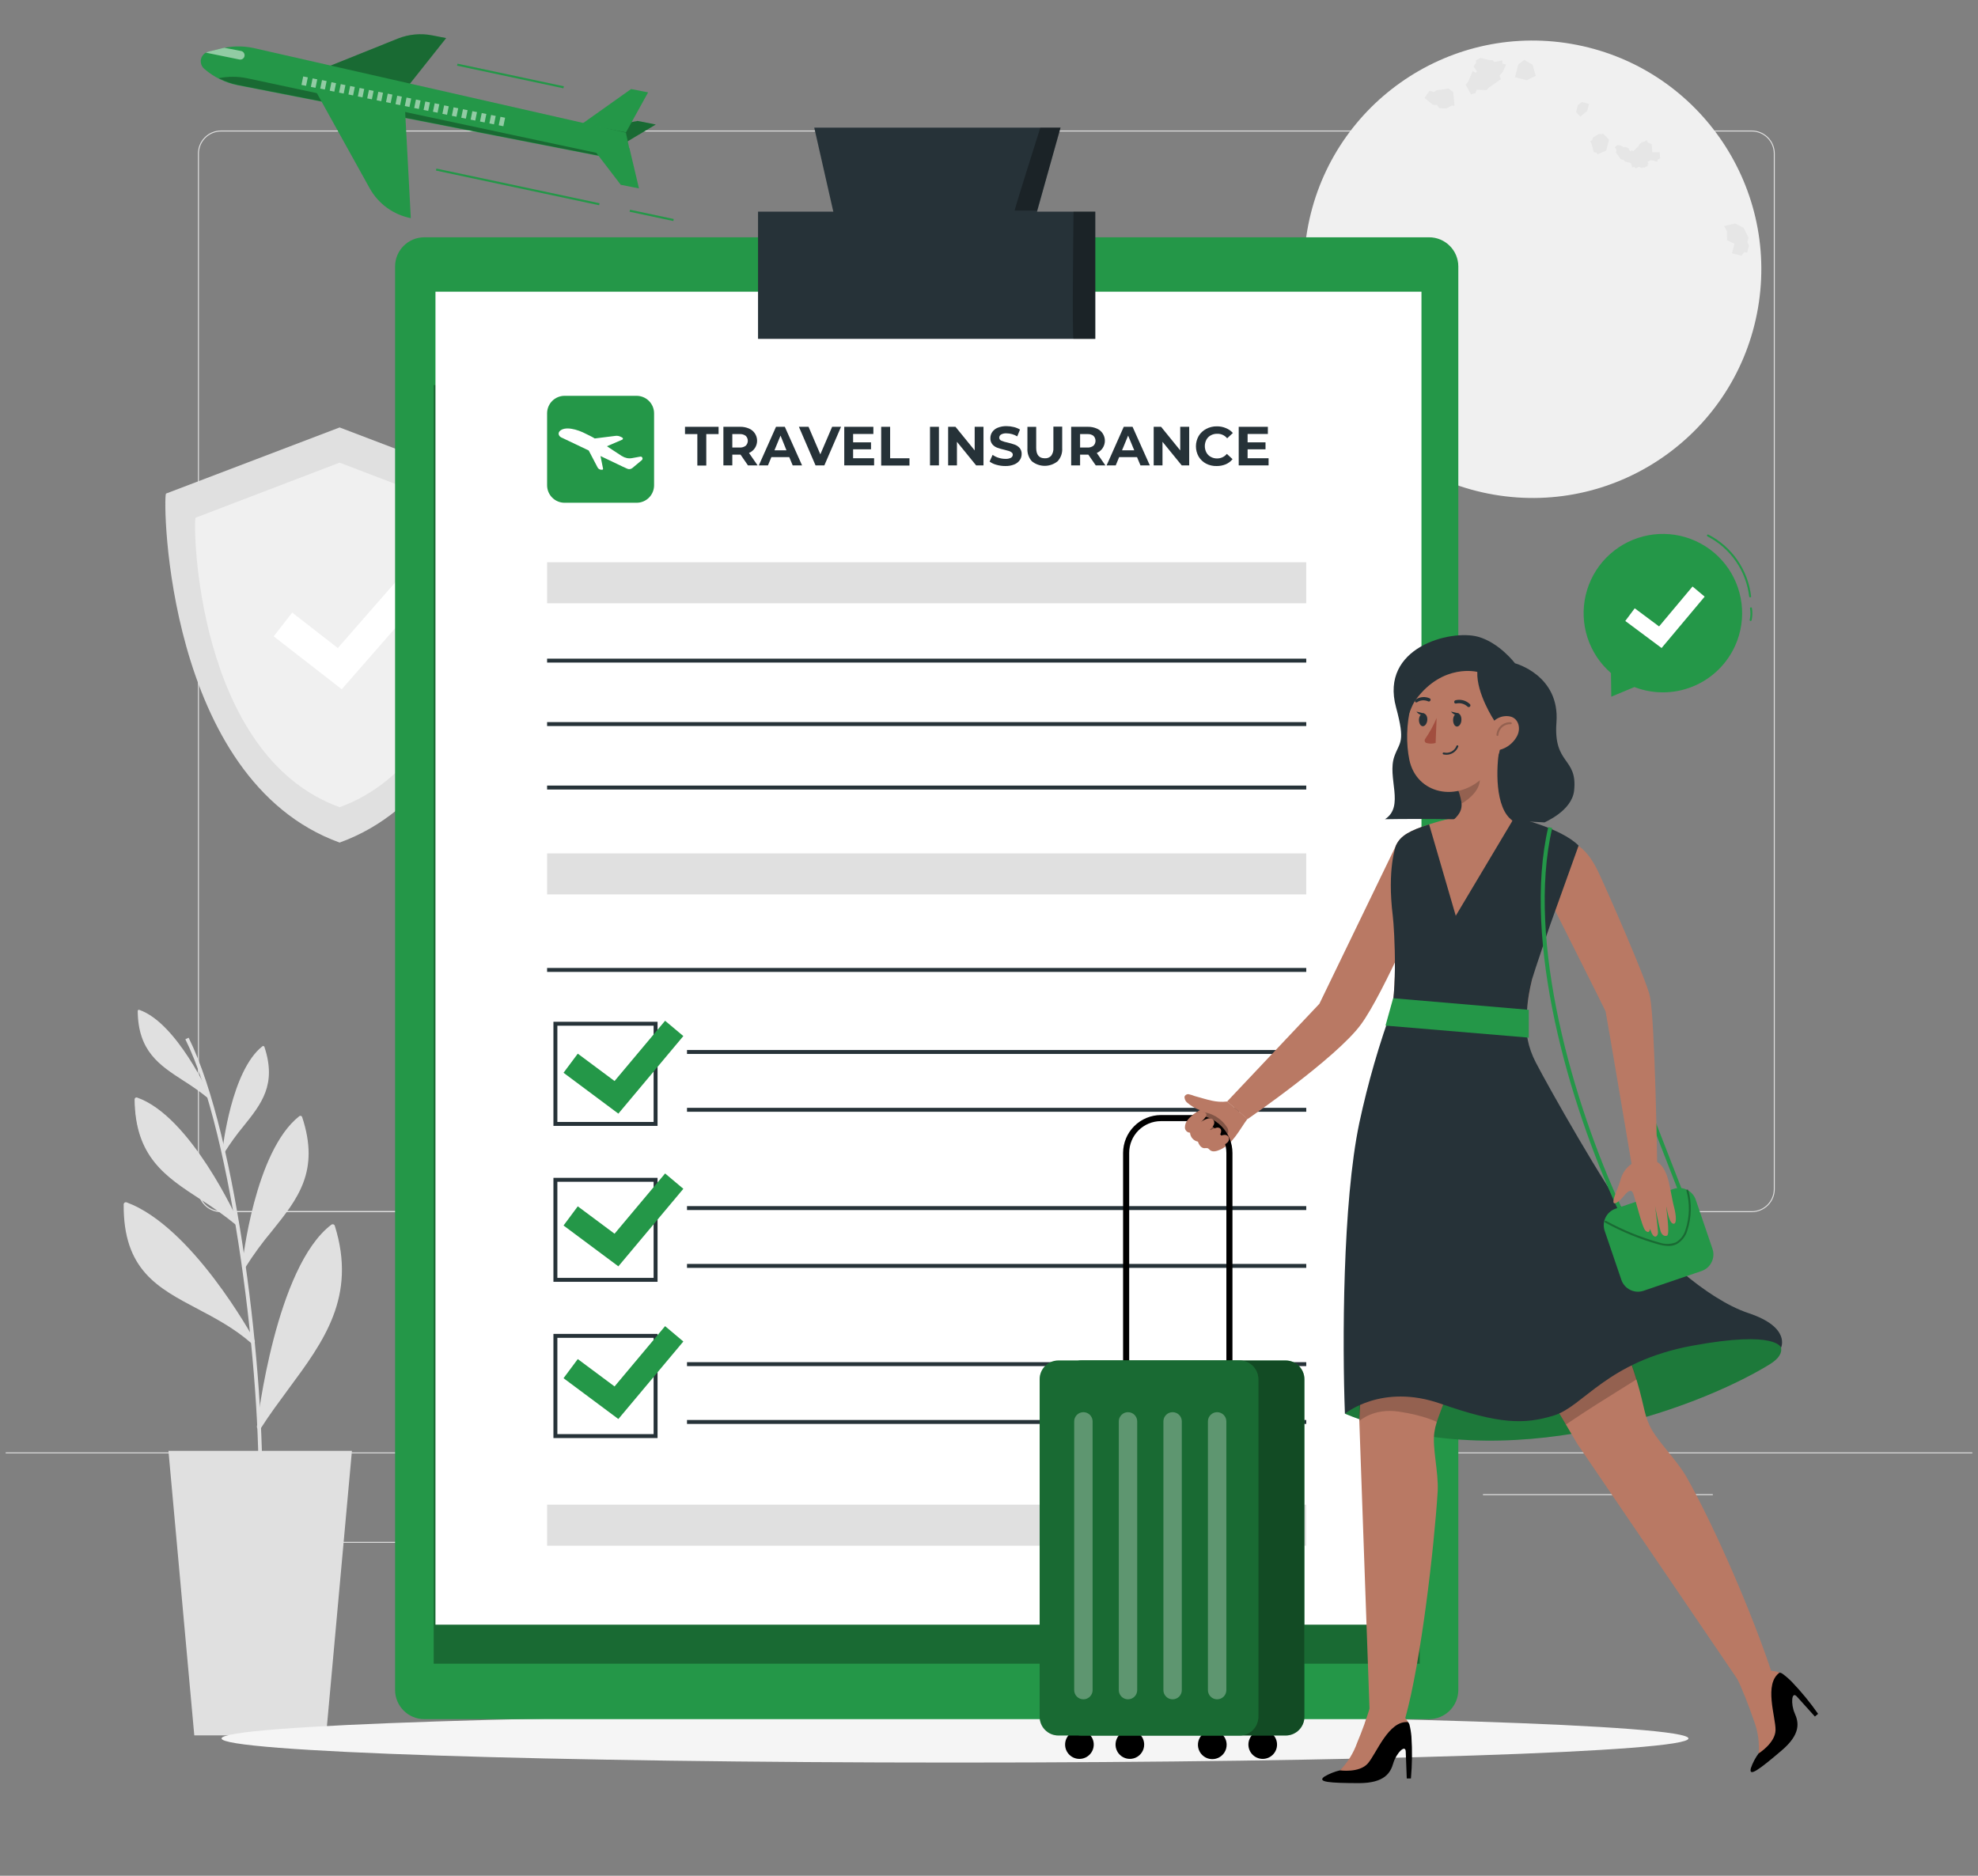 <svg width="174" height="165" viewBox="0 0 174 165" fill="none" xmlns="http://www.w3.org/2000/svg">
<rect x="0" y="0" width="174" height="165" fill="#808080" stroke="none"/>
<g id="Travel Insurance Rafiki" clip-path="url(#clip0_353_5969)">
<g id="freepik--background-complete--inject-85">
<path id="Vector" d="M154.096 106.627H91.557C91.019 106.626 90.504 106.412 90.124 106.032C89.744 105.652 89.53 105.137 89.529 104.599V13.508C89.53 12.971 89.744 12.455 90.124 12.075C90.504 11.695 91.019 11.481 91.557 11.48H154.096C154.634 11.481 155.149 11.695 155.529 12.075C155.909 12.455 156.123 12.971 156.124 13.508V104.599C156.123 105.137 155.909 105.652 155.529 106.032C155.149 106.412 154.634 106.626 154.096 106.627ZM91.557 11.567C91.042 11.567 90.548 11.771 90.184 12.136C89.82 12.499 89.616 12.993 89.616 13.508V104.599C89.616 104.854 89.666 105.107 89.763 105.342C89.861 105.578 90.004 105.792 90.184 105.972C90.364 106.152 90.578 106.295 90.814 106.393C91.049 106.49 91.302 106.541 91.557 106.541H154.096C154.351 106.541 154.604 106.49 154.839 106.393C155.075 106.295 155.289 106.152 155.469 105.972C155.649 105.792 155.792 105.578 155.89 105.342C155.987 105.107 156.037 104.854 156.037 104.599V13.508C156.037 12.993 155.833 12.499 155.469 12.136C155.105 11.771 154.611 11.567 154.096 11.567H91.557Z" fill="#E0E0E0"/>
<path id="Vector_2" d="M81.98 106.627H19.444C18.905 106.627 18.389 106.413 18.009 106.033C17.628 105.653 17.413 105.138 17.413 104.599V13.508C17.413 12.97 17.628 12.454 18.009 12.074C18.389 11.694 18.905 11.48 19.444 11.48H81.98C82.517 11.48 83.033 11.694 83.413 12.074C83.793 12.455 84.007 12.97 84.007 13.508V104.599C84.007 105.137 83.793 105.653 83.413 106.033C83.033 106.413 82.517 106.627 81.98 106.627ZM19.444 11.567C18.928 11.567 18.434 11.771 18.07 12.135C17.705 12.499 17.5 12.993 17.499 13.508V104.599C17.503 105.112 17.71 105.602 18.075 105.963C18.439 106.324 18.931 106.527 19.444 106.527H81.98C82.234 106.527 82.487 106.476 82.722 106.379C82.958 106.281 83.172 106.138 83.352 105.958C83.532 105.778 83.675 105.564 83.773 105.328C83.87 105.093 83.921 104.841 83.921 104.586V13.508C83.921 13.253 83.87 13.001 83.773 12.765C83.675 12.53 83.532 12.316 83.352 12.136C83.172 11.955 82.958 11.812 82.722 11.715C82.487 11.617 82.234 11.567 81.98 11.567H19.444Z" fill="#E0E0E0"/>
<path id="Vector_3" d="M173.5 127.757H0.5V127.843H173.5V127.757Z" fill="#E0E0E0"/>
<path id="Vector_4" d="M77.011 131.476H58.49V131.562H77.011V131.476Z" fill="#E0E0E0"/>
<path id="Vector_5" d="M35.872 135.628H23.329V135.714H35.872V135.628Z" fill="#E0E0E0"/>
<path id="Vector_6" d="M145.398 131.432H130.454V131.518H145.398V131.432Z" fill="#E0E0E0"/>
<path id="Vector_7" d="M150.671 131.432H148.481V131.518H150.671V131.432Z" fill="#E0E0E0"/>
<path id="Vector_8" d="M127.6 133.587H108.954V133.673H127.6V133.587Z" fill="#E0E0E0"/>
<path id="Vector_9" d="M24.208 132.314H18.651V132.401H24.208V132.314Z" fill="#E0E0E0"/>
<path id="Vector_10" d="M45.151 43.419L29.875 37.6L14.6 43.419C14.309 44.001 14.6 68.587 29.875 74.117C45.151 68.587 45.442 44.001 45.151 43.419Z" fill="#E0E0E0"/>
<path id="Vector_11" d="M42.546 45.539L29.875 40.695L17.205 45.539C16.963 46.02 17.205 66.417 29.875 71.005C42.546 66.417 42.788 46.02 42.546 45.539Z" fill="#F0F0F0"/>
<path id="Vector_12" d="M30.062 60.629L24.076 55.975L25.703 53.885L29.716 57.006L35.456 50.442L37.449 52.183L30.062 60.629Z" fill="white"/>
<path id="Vector_13" d="M17.091 152.651H28.685L30.958 127.621H14.818L17.091 152.651Z" fill="#E0E0E0"/>
<path id="Vector_14" d="M22.717 131.783C23.038 121.341 20.475 99.795 16.305 91.419L16.593 91.28C20.914 99.999 23.336 121.438 23.049 131.783H22.717Z" fill="#E0E0E0"/>
<path id="Vector_15" d="M26.426 98.309C22.506 101.381 21.443 111.408 21.443 111.408C24.222 106.817 28.526 104.637 26.426 98.309Z" fill="#E0E0E0"/>
<path id="Vector_16" d="M21.398 111.56C21.364 111.55 21.334 111.528 21.314 111.497C21.294 111.467 21.286 111.43 21.291 111.394C21.333 110.983 22.402 101.267 26.329 98.184C26.348 98.168 26.372 98.157 26.396 98.152C26.421 98.147 26.447 98.149 26.471 98.156C26.496 98.163 26.519 98.176 26.538 98.195C26.556 98.213 26.57 98.235 26.578 98.26C28.156 103.011 26.197 105.453 23.931 108.277C23.076 109.294 22.291 110.368 21.582 111.491C21.568 111.515 21.547 111.535 21.523 111.548C21.499 111.561 21.471 111.568 21.443 111.567L21.398 111.56ZM21.699 110.713C22.329 109.754 23.014 108.903 23.675 108.076C25.851 105.367 27.734 103.021 26.343 98.578C23.256 101.225 22.007 108.415 21.699 110.713Z" fill="#E0E0E0"/>
<path id="Vector_17" d="M11.877 96.706C16.568 98.339 20.738 107.609 20.738 107.609C16.624 104.166 11.939 103.367 11.877 96.706Z" fill="#E0E0E0"/>
<path id="Vector_18" d="M20.751 107.738C19.751 106.926 18.703 106.175 17.613 105.489C14.544 103.489 11.887 101.759 11.842 96.693C11.843 96.668 11.85 96.644 11.862 96.621C11.874 96.599 11.891 96.58 11.911 96.565C11.932 96.55 11.956 96.54 11.981 96.537C12.007 96.533 12.032 96.536 12.056 96.544C16.772 98.188 20.838 107.16 21.008 107.54C21.012 107.563 21.012 107.587 21.008 107.61C21.007 107.651 20.989 107.691 20.96 107.72C20.93 107.749 20.89 107.765 20.848 107.765C20.814 107.765 20.781 107.755 20.751 107.738ZM17.8 105.226C18.662 105.786 19.547 106.364 20.423 107.046C19.405 104.97 15.963 98.451 12.174 96.932C12.292 101.641 14.845 103.302 17.8 105.226Z" fill="#E0E0E0"/>
<path id="Vector_19" d="M29.267 107.882C24.398 111.57 22.796 125.528 22.796 125.528C26.294 119.957 31.702 115.684 29.267 107.882Z" fill="#E0E0E0"/>
<path id="Vector_20" d="M22.73 125.704C22.688 125.689 22.652 125.66 22.628 125.621C22.604 125.583 22.594 125.538 22.599 125.493C22.668 124.919 24.274 111.421 29.145 107.733C29.171 107.714 29.2 107.701 29.232 107.695C29.263 107.69 29.295 107.692 29.325 107.702C29.356 107.71 29.384 107.726 29.406 107.749C29.429 107.771 29.445 107.799 29.453 107.83C31.398 114.058 28.474 117.995 25.377 122.182C24.564 123.289 23.71 124.434 22.955 125.621C22.938 125.65 22.914 125.673 22.885 125.689C22.855 125.704 22.823 125.712 22.789 125.711L22.73 125.704ZM23.104 124.666C23.734 123.725 24.419 122.819 25.062 121.933C28.049 117.895 30.875 114.075 29.163 108.21C25.27 111.484 23.544 121.649 23.104 124.68V124.666Z" fill="#E0E0E0"/>
<path id="Vector_21" d="M11.091 105.951C16.814 108.058 22.232 117.999 22.232 117.999C17.274 113.691 11.015 114.117 11.091 105.951Z" fill="#E0E0E0"/>
<path id="Vector_22" d="M22.104 118.148C20.572 116.816 18.935 115.954 17.347 115.117C13.856 113.276 10.838 111.685 10.88 105.951C10.879 105.919 10.887 105.888 10.901 105.859C10.916 105.831 10.938 105.806 10.964 105.788C10.99 105.77 11.021 105.759 11.053 105.755C11.085 105.752 11.117 105.756 11.146 105.768C16.873 107.882 22.177 117.494 22.395 117.902C22.418 117.942 22.427 117.988 22.418 118.034C22.41 118.079 22.386 118.119 22.35 118.148C22.333 118.164 22.312 118.176 22.291 118.184C22.268 118.191 22.245 118.194 22.222 118.193C22.179 118.19 22.138 118.174 22.104 118.148ZM11.285 106.239C11.34 111.505 14.212 113.02 17.544 114.771C18.942 115.46 20.28 116.264 21.544 117.176C20.059 114.726 15.759 108.086 11.285 106.239Z" fill="#E0E0E0"/>
<path id="Vector_23" d="M23.153 92.129C20.419 94.274 19.693 101.267 19.693 101.267C21.606 98.066 24.62 96.544 23.153 92.129Z" fill="#E0E0E0"/>
<path id="Vector_24" d="M19.63 101.37C19.607 101.361 19.587 101.345 19.573 101.324C19.56 101.302 19.555 101.277 19.558 101.252C19.599 100.965 20.347 94.187 23.083 92.035C23.098 92.024 23.115 92.017 23.133 92.014C23.151 92.011 23.17 92.013 23.187 92.018C23.204 92.023 23.22 92.032 23.233 92.045C23.245 92.058 23.255 92.073 23.26 92.09C24.36 95.405 22.994 97.107 21.409 99.079C20.816 99.795 20.27 100.548 19.776 101.335C19.765 101.351 19.752 101.364 19.735 101.373C19.719 101.382 19.701 101.387 19.682 101.387C19.664 101.387 19.645 101.381 19.63 101.37ZM19.855 100.782C20.298 100.114 20.772 99.519 21.239 98.941C22.758 97.052 24.063 95.419 23.101 92.319C20.945 94.17 20.084 99.183 19.855 100.782Z" fill="#E0E0E0"/>
<path id="Vector_25" d="M18.336 96.627C17.639 96.063 16.907 95.542 16.146 95.067C14.001 93.683 12.146 92.461 12.115 88.932C12.115 88.914 12.119 88.895 12.128 88.879C12.136 88.863 12.149 88.849 12.164 88.838C12.18 88.832 12.198 88.828 12.216 88.828C12.233 88.828 12.251 88.832 12.268 88.838C15.551 89.991 18.388 96.246 18.513 96.513C18.521 96.536 18.522 96.562 18.515 96.586C18.509 96.611 18.494 96.632 18.475 96.648C18.456 96.662 18.433 96.669 18.409 96.668C18.395 96.667 18.381 96.662 18.368 96.655C18.356 96.648 18.345 96.639 18.336 96.627Z" fill="#E0E0E0"/>
<g id="freepik--freepik--Earth--inject-158--inject-85">
<path id="Vector_26" d="M154.647 27.09C156.527 16.14 149.175 5.74 138.225 3.859C127.275 1.979 116.875 9.331 114.994 20.281C113.114 31.231 120.466 41.632 131.416 43.512C142.366 45.392 152.767 38.04 154.647 27.09Z" fill="#F0F0F0"/>
<path id="Vector_27" d="M120.399 34.042V33.869L120.092 33.596L120.081 32.952L120.375 32.717L120.368 32.357L120.604 32.298L120.638 32.039L121.199 32.153L120.476 31.277L120.092 31.412L119.735 31.174L119.815 30.869L119.5 30.665L119.991 30.194L120.085 29.828L120.669 29.516L120.434 29.021L120.649 28.88L120.642 28.537L121.341 28.721L121.507 29.008L122.199 29.81L122.275 30.34L122.475 30.689L122.486 30.949L122.711 31.177L122.728 31.869L122.514 31.969L122.517 32.136L122.306 32.478L121.939 33.72L121.514 33.744L121.327 34.045L120.399 34.042Z" fill="#E6E6E6"/>
<path id="Vector_28" d="M128.925 7.455L129.139 7.209L129.551 6.241L129.821 6.41L129.928 6.282L129.624 5.843L129.856 5.514L129.835 5.306L130.24 5.092L131.025 5.292L131.302 5.296L131.461 5.452L132.16 5.303L132.167 5.59L132.482 5.673L132.191 6.33L131.914 6.638L132.025 6.974L130.949 7.721L130.759 7.932L129.901 7.887L129.78 8.199L129.406 8.299L128.925 7.455Z" fill="#E6E6E6"/>
<path id="Vector_29" d="M138.8 9.244L139.156 8.975L139.786 9.141L139.627 9.757L139.018 10.258L138.641 9.86L138.8 9.244Z" fill="#E6E6E6"/>
<path id="Vector_30" d="M143.941 13.033L144.121 12.891L144.211 12.687L144.46 12.489L144.651 12.469L144.848 12.31L144.955 12.545L145.294 12.68L145.346 13.396L146 13.393L146.038 13.929L145.834 14.033L145.785 14.23L145.228 14.085L144.917 14.258L145.035 14.42L144.91 14.496L144.969 14.583L144.609 14.77L144.561 14.704L144.433 14.78L144.163 14.669L143.9 14.818L143.772 14.683L143.581 14.735L143.464 14.344L142.941 14.209L142.851 14.081L142.575 14.008L142.156 13.424L142.194 13.164L142.045 12.96L142.267 12.759L142.568 12.797L142.806 12.943L142.986 12.922L143.249 13.036L143.391 13.309L143.53 13.24L143.696 13.296L143.941 13.033Z" fill="#E6E6E6"/>
<path id="Vector_31" d="M151.661 19.887L152.623 19.655L153.377 20.032L153.82 20.911L153.706 21.285L153.854 21.593L153.692 22.223L153.432 22.174L153.2 22.499L152.36 22.281L152.578 21.441L151.92 21.136L151.917 20.32L151.661 19.887Z" fill="#E6E6E6"/>
<path id="Vector_32" d="M141.007 11.732L141.54 12.29L141.294 13.244L140.526 13.584L140.44 13.424L140.205 13.393L140.011 12.649L139.89 12.428L140.052 12.331L140.146 12.089L140.637 11.781L140.893 11.805L141.007 11.732Z" fill="#E6E6E6"/>
<path id="Vector_33" d="M126.385 7.936L127.434 7.787L127.835 8.102L127.949 9.299L127.69 9.292L127.236 9.541L126.61 9.514L126.416 9.24L126.053 9.226L125.313 8.614L125.756 7.981L126.126 8.102L126.385 7.936Z" fill="#E6E6E6"/>
<path id="Vector_34" d="M134.087 5.265L134.814 5.694L135.098 6.673L134.309 7.057L133.271 6.787L133.561 5.666L134.087 5.265Z" fill="#E6E6E6"/>
</g>
</g>
<g id="freepik--Shadow--inject-85">
<path id="Vector_35" d="M148.529 152.922C148.529 154.095 119.642 155.043 84.007 155.043C48.373 155.043 19.488 154.095 19.488 152.922C19.488 151.749 48.376 150.814 84.007 150.814C119.638 150.814 148.529 151.749 148.529 152.922Z" fill="#F5F5F5"/>
</g>
<g id="freepik--Airplane--inject-85">
<g id="freepik--freepik--Plane--inject-2--inject-85">
<path id="Vector_36" d="M51.819 11.482L56.085 10.638L57.687 10.953L54.933 12.596L51.819 11.482Z" fill="#249748"/>
<path id="Vector_37" opacity="0.3" d="M51.819 11.482L56.085 10.638L57.687 10.953L54.933 12.596L51.819 11.482Z" fill="black"/>
<path id="Vector_38" d="M28.543 5.988L35.01 3.389C35.962 3.012 37.001 2.915 38.006 3.109L39.245 3.351L35.896 7.569L28.543 5.988Z" fill="#249748"/>
<path id="Vector_39" opacity="0.3" d="M28.543 5.988L35.01 3.389C35.962 3.012 37.001 2.915 38.006 3.109L39.245 3.351L35.896 7.569L28.543 5.988Z" fill="black"/>
<path id="Vector_40" d="M17.848 4.85C17.777 4.939 17.724 5.041 17.693 5.151C17.661 5.261 17.651 5.376 17.664 5.489C17.677 5.602 17.712 5.712 17.768 5.812C17.823 5.912 17.897 6 17.987 6.071C18.822 6.794 19.831 7.286 20.914 7.5L54.088 13.994L55.365 13.081L55.057 11.669L22.298 4.223C21.323 4.016 20.313 4.04 19.35 4.296L18.357 4.542C18.156 4.581 17.976 4.69 17.848 4.85Z" fill="#249748"/>
<path id="Vector_41" d="M38.388 14.827L38.35 15.003L52.703 18.054L52.741 17.878L38.388 14.827Z" fill="#249748"/>
<path id="Vector_42" d="M40.245 5.601L40.208 5.777L49.563 7.766L49.6 7.59L40.245 5.601Z" fill="#249748"/>
<path id="Vector_43" d="M55.422 18.449L55.384 18.625L59.229 19.442L59.267 19.266L55.422 18.449Z" fill="#249748"/>
<path id="Vector_44" opacity="0.3" d="M19.239 6.877L19.36 6.936C19.854 7.179 20.376 7.359 20.914 7.472L54.088 13.967C54.245 13.993 54.406 13.993 54.562 13.967C54.433 13.887 54.29 13.832 54.14 13.804L21.744 6.884C20.918 6.715 20.066 6.713 19.239 6.877Z" fill="black"/>
<path id="Vector_45" d="M51.694 12.451L54.607 16.257L56.209 16.572L55.376 13.053L51.694 12.451Z" fill="#249748"/>
<path id="Vector_46" d="M51.21 10.887L55.517 7.832L57.012 8.126L55.068 11.642L51.21 10.887Z" fill="#249748"/>
<path id="Vector_47" d="M27.46 7.445L32.522 16.566C32.898 17.24 33.416 17.823 34.041 18.276C34.665 18.729 35.381 19.041 36.138 19.189L35.598 9.033L27.46 7.445Z" fill="#249748"/>
<g id="Group" opacity="0.5">
<path id="Vector_48" d="M44.026 10.274L43.873 11.02L44.28 11.103L44.433 10.357L44.026 10.274Z" fill="white"/>
<path id="Vector_49" d="M43.2 10.113L43.047 10.858L43.454 10.942L43.606 10.196L43.2 10.113Z" fill="white"/>
<path id="Vector_50" d="M42.377 9.942L42.224 10.688L42.631 10.771L42.784 10.025L42.377 9.942Z" fill="white"/>
<path id="Vector_51" d="M41.554 9.777L41.401 10.523L41.808 10.606L41.96 9.86L41.554 9.777Z" fill="white"/>
<path id="Vector_52" d="M40.727 9.608L40.574 10.354L40.981 10.437L41.133 9.691L40.727 9.608Z" fill="white"/>
<path id="Vector_53" d="M39.9 9.44L39.747 10.185L40.154 10.269L40.307 9.523L39.9 9.44Z" fill="white"/>
<path id="Vector_54" d="M39.069 9.268L38.917 10.014L39.324 10.097L39.476 9.351L39.069 9.268Z" fill="white"/>
<path id="Vector_55" d="M38.239 9.083L38.086 9.829L38.492 9.913L38.645 9.167L38.239 9.083Z" fill="white"/>
<path id="Vector_56" d="M37.416 8.927L37.263 9.673L37.67 9.756L37.823 9.01L37.416 8.927Z" fill="white"/>
<path id="Vector_57" d="M36.59 8.755L36.437 9.501L36.844 9.584L36.996 8.839L36.59 8.755Z" fill="white"/>
<path id="Vector_58" d="M35.763 8.581L35.61 9.327L36.02 9.411L36.173 8.665L35.763 8.581Z" fill="white"/>
<path id="Vector_59" d="M34.944 8.418L34.791 9.164L35.197 9.247L35.35 8.502L34.944 8.418Z" fill="white"/>
<path id="Vector_60" d="M34.111 8.238L33.958 8.983L34.365 9.067L34.518 8.321L34.111 8.238Z" fill="white"/>
<path id="Vector_61" d="M33.282 8.073L33.13 8.818L33.54 8.902L33.693 8.157L33.282 8.073Z" fill="white"/>
<path id="Vector_62" d="M32.455 7.909L32.303 8.654L32.713 8.738L32.866 7.993L32.455 7.909Z" fill="white"/>
<path id="Vector_63" d="M31.633 7.737L31.48 8.482L31.887 8.566L32.039 7.82L31.633 7.737Z" fill="white"/>
<path id="Vector_64" d="M30.802 7.564L30.65 8.31L31.06 8.394L31.213 7.648L30.802 7.564Z" fill="white"/>
<path id="Vector_65" d="M29.976 7.4L29.823 8.146L30.233 8.23L30.386 7.484L29.976 7.4Z" fill="white"/>
<path id="Vector_66" d="M29.156 7.232L29.003 7.978L29.41 8.061L29.563 7.315L29.156 7.232Z" fill="white"/>
<path id="Vector_67" d="M28.326 7.046L28.173 7.792L28.58 7.875L28.733 7.13L28.326 7.046Z" fill="white"/>
<path id="Vector_68" d="M27.498 6.895L27.346 7.641L27.756 7.725L27.909 6.979L27.498 6.895Z" fill="white"/>
<path id="Vector_69" d="M26.672 6.723L26.519 7.469L26.925 7.552L27.078 6.806L26.672 6.723Z" fill="white"/>
</g>
<path id="Vector_70" opacity="0.5" d="M18.111 4.632L21.063 5.234C21.162 5.253 21.265 5.233 21.348 5.176C21.432 5.12 21.49 5.032 21.509 4.933C21.528 4.834 21.507 4.731 21.451 4.648C21.395 4.564 21.307 4.506 21.208 4.487L19.744 4.203C19.606 4.227 19.471 4.262 19.336 4.297L18.343 4.542C18.262 4.563 18.185 4.593 18.111 4.632Z" fill="white"/>
</g>
</g>
<g id="freepik--speech-bubble--inject-85">
<path id="Vector_71" d="M152.827 56.334C153.264 55.14 153.366 53.85 153.122 52.602C152.879 51.355 152.299 50.197 151.445 49.255C150.591 48.313 149.496 47.623 148.278 47.258C147.06 46.894 145.766 46.87 144.535 47.188C143.304 47.506 142.184 48.154 141.295 49.063C140.406 49.972 139.783 51.106 139.492 52.344C139.202 53.581 139.255 54.875 139.646 56.084C140.038 57.294 140.752 58.373 141.713 59.206L141.741 61.282L143.782 60.434L143.889 60.479C145.624 61.113 147.54 61.033 149.215 60.256C150.891 59.478 152.19 58.068 152.827 56.334Z" fill="#249748"/>
<path id="Vector_72" d="M153.954 52.549C153.934 52.549 153.913 52.541 153.898 52.527C153.883 52.513 153.873 52.494 153.871 52.473C153.74 51.358 153.337 50.293 152.697 49.37C152.058 48.448 151.202 47.697 150.204 47.182C150.184 47.172 150.169 47.154 150.162 47.133C150.155 47.112 150.156 47.089 150.166 47.068C150.171 47.058 150.177 47.048 150.186 47.04C150.195 47.032 150.205 47.026 150.216 47.023C150.227 47.019 150.238 47.017 150.25 47.018C150.262 47.019 150.273 47.022 150.283 47.027C151.306 47.555 152.184 48.326 152.839 49.272C153.495 50.219 153.907 51.312 154.041 52.456C154.042 52.467 154.042 52.478 154.038 52.489C154.035 52.5 154.03 52.51 154.023 52.519C154.016 52.527 154.007 52.535 153.997 52.54C153.987 52.545 153.976 52.548 153.965 52.549H153.954Z" fill="#249748"/>
<path id="Vector_73" d="M153.999 54.626H153.979C153.957 54.62 153.938 54.606 153.926 54.587C153.915 54.567 153.911 54.544 153.916 54.522C153.993 54.196 154.002 53.859 153.944 53.529C153.942 53.518 153.941 53.506 153.944 53.495C153.946 53.484 153.95 53.473 153.957 53.464C153.963 53.454 153.972 53.446 153.981 53.44C153.991 53.434 154.002 53.43 154.013 53.429C154.024 53.426 154.036 53.426 154.047 53.428C154.059 53.431 154.069 53.435 154.079 53.441C154.088 53.448 154.096 53.456 154.102 53.466C154.108 53.476 154.112 53.487 154.114 53.498C154.176 53.852 154.165 54.214 154.083 54.564C154.077 54.582 154.066 54.597 154.051 54.609C154.036 54.62 154.018 54.626 153.999 54.626Z" fill="#249748"/>
<path id="Vector_74" d="M146.166 57.002L142.972 54.622L143.803 53.508L145.945 55.103L148.889 51.591L149.955 52.483L146.166 57.002Z" fill="white"/>
</g>
<g id="freepik--Clipboard--inject-85">
<path id="Vector_75" d="M125.714 20.874H37.325C35.905 20.874 34.754 22.025 34.754 23.445V148.652C34.754 150.072 35.905 151.223 37.325 151.223H125.714C127.134 151.223 128.285 150.072 128.285 148.652V23.445C128.285 22.025 127.134 20.874 125.714 20.874Z" fill="#249748"/>
<path id="Vector_76" opacity="0.3" d="M124.887 33.873H38.152V146.347H124.887V33.873Z" fill="black"/>
<path id="Vector_77" d="M125.043 25.659H38.307V142.912H125.043V25.659Z" fill="white"/>
<path id="Vector_78" d="M49.667 34.818H55.998C56.407 34.818 56.798 34.981 57.087 35.269C57.376 35.558 57.538 35.95 57.538 36.358V42.69C57.538 43.097 57.376 43.488 57.088 43.776C56.8 44.064 56.409 44.226 56.002 44.226H49.667C49.258 44.226 48.867 44.064 48.578 43.775C48.289 43.486 48.127 43.095 48.127 42.686V36.358C48.127 36.156 48.166 35.955 48.243 35.768C48.32 35.581 48.434 35.411 48.577 35.268C48.72 35.125 48.89 35.012 49.077 34.935C49.264 34.857 49.464 34.818 49.667 34.818Z" fill="#249748"/>
<path id="Vector_79" d="M61.344 38.184H60.258V37.544H63.212V38.184H62.13V40.952H61.344V38.184Z" fill="#263238"/>
<path id="Vector_80" d="M65.797 40.938L65.143 39.99H64.42V40.938H63.635V37.543H65.102C65.371 37.538 65.639 37.59 65.887 37.696C66.098 37.785 66.279 37.934 66.406 38.125C66.532 38.316 66.6 38.541 66.6 38.77C66.6 38.999 66.532 39.224 66.406 39.415C66.279 39.606 66.098 39.755 65.887 39.844L66.645 40.938H65.797ZM65.597 38.336C65.441 38.224 65.251 38.171 65.06 38.184H64.42V39.367H65.06C65.252 39.38 65.442 39.325 65.597 39.211C65.656 39.155 65.703 39.087 65.735 39.011C65.767 38.936 65.784 38.855 65.784 38.773C65.784 38.692 65.767 38.611 65.735 38.535C65.703 38.46 65.656 38.392 65.597 38.336Z" fill="#263238"/>
<path id="Vector_81" d="M69.43 40.212H67.856L67.555 40.938H66.752L68.264 37.544H69.039L70.555 40.938H69.731L69.43 40.212ZM69.184 39.613L68.662 38.316L68.126 39.613H69.184Z" fill="#263238"/>
<path id="Vector_82" d="M73.984 37.544L72.516 40.938H71.741L70.278 37.544H71.126L72.163 39.966L73.201 37.544H73.984Z" fill="#263238"/>
<path id="Vector_83" d="M76.893 40.309V40.938H74.267V37.544H76.828V38.174H75.046V38.911H76.62V39.523H75.046V40.309H76.893Z" fill="#263238"/>
<path id="Vector_84" d="M77.516 37.544H78.302V40.312H80.004V40.952H77.516V37.544Z" fill="#263238"/>
<path id="Vector_85" d="M81.81 37.544H82.596V40.938H81.81V37.544Z" fill="#263238"/>
<path id="Vector_86" d="M86.515 37.544V40.938H85.868L84.18 38.862V40.938H83.405V37.544H84.052L85.74 39.62V37.544H86.515Z" fill="#263238"/>
<path id="Vector_87" d="M87.654 40.886C87.437 40.83 87.233 40.734 87.052 40.602L87.318 40.011C87.476 40.125 87.651 40.211 87.837 40.267C88.031 40.331 88.235 40.364 88.439 40.364C88.609 40.376 88.778 40.343 88.931 40.267C88.979 40.241 89.02 40.203 89.048 40.156C89.077 40.109 89.092 40.055 89.093 40.001C89.094 39.962 89.085 39.924 89.069 39.889C89.052 39.854 89.027 39.823 88.996 39.8C88.925 39.741 88.843 39.698 88.754 39.672C88.657 39.641 88.522 39.603 88.356 39.565C88.14 39.518 87.928 39.456 87.72 39.381C87.556 39.32 87.411 39.219 87.297 39.087C87.174 38.934 87.112 38.74 87.121 38.544C87.118 38.353 87.174 38.166 87.28 38.008C87.4 37.837 87.567 37.705 87.761 37.627C88.012 37.526 88.28 37.478 88.55 37.485C88.764 37.486 88.976 37.512 89.183 37.565C89.375 37.61 89.558 37.684 89.727 37.786L89.484 38.385C89.2 38.214 88.875 38.122 88.543 38.118C88.375 38.106 88.207 38.142 88.059 38.222C88.01 38.251 87.969 38.293 87.941 38.343C87.913 38.392 87.899 38.449 87.9 38.506C87.9 38.562 87.918 38.617 87.951 38.663C87.984 38.709 88.03 38.743 88.083 38.762C88.261 38.838 88.446 38.895 88.637 38.931C88.851 38.979 89.063 39.041 89.27 39.115C89.433 39.175 89.579 39.275 89.695 39.405C89.819 39.556 89.882 39.747 89.872 39.942C89.873 40.132 89.816 40.318 89.709 40.474C89.587 40.646 89.418 40.778 89.221 40.855C88.971 40.955 88.702 41.002 88.432 40.993C88.169 40.995 87.907 40.958 87.654 40.886Z" fill="#263238"/>
<path id="Vector_88" d="M90.785 40.593C90.643 40.439 90.534 40.258 90.465 40.06C90.395 39.863 90.366 39.653 90.38 39.444V37.545H91.152V39.403C91.152 40.008 91.405 40.313 91.906 40.313C92.011 40.321 92.116 40.305 92.214 40.267C92.311 40.229 92.399 40.169 92.47 40.091C92.615 39.891 92.684 39.646 92.664 39.399V37.527H93.439V39.427C93.453 39.636 93.424 39.845 93.355 40.043C93.285 40.24 93.176 40.422 93.034 40.576C92.714 40.835 92.315 40.977 91.903 40.977C91.491 40.977 91.091 40.835 90.771 40.576L90.785 40.593Z" fill="#263238"/>
<path id="Vector_89" d="M96.39 40.938L95.737 39.99H95.013V40.938H94.228V37.543H95.695C95.965 37.538 96.232 37.59 96.48 37.696C96.692 37.785 96.872 37.934 96.999 38.125C97.126 38.316 97.193 38.541 97.193 38.77C97.193 38.999 97.126 39.224 96.999 39.415C96.872 39.606 96.692 39.755 96.48 39.844L97.238 40.938H96.39ZM96.19 38.336C96.034 38.224 95.844 38.171 95.653 38.184H95.013V39.367H95.65C95.842 39.38 96.032 39.325 96.186 39.211C96.245 39.154 96.291 39.086 96.322 39.011C96.354 38.936 96.37 38.855 96.37 38.773C96.37 38.692 96.354 38.611 96.322 38.536C96.291 38.461 96.245 38.393 96.186 38.336H96.19Z" fill="#263238"/>
<path id="Vector_90" d="M100.023 40.212H98.449L98.148 40.938H97.345L98.854 37.544H99.629L101.148 40.938H100.324L100.023 40.212ZM99.778 39.613L99.238 38.316L98.702 39.613H99.778Z" fill="#263238"/>
<path id="Vector_91" d="M104.611 37.544V40.938H103.954L102.262 38.862V40.938H101.487V37.544H102.137L103.822 39.62V37.544H104.611Z" fill="#263238"/>
<path id="Vector_92" d="M106.103 40.787C105.829 40.645 105.6 40.429 105.442 40.164C105.285 39.888 105.203 39.576 105.203 39.259C105.203 38.942 105.285 38.63 105.442 38.354C105.6 38.089 105.829 37.874 106.103 37.731C106.392 37.576 106.716 37.498 107.044 37.503C107.317 37.499 107.588 37.552 107.84 37.659C108.075 37.751 108.285 37.898 108.452 38.088L107.95 38.555C107.844 38.425 107.709 38.321 107.556 38.252C107.403 38.183 107.236 38.151 107.068 38.157C106.872 38.153 106.679 38.201 106.507 38.295C106.344 38.383 106.211 38.516 106.123 38.68C106.032 38.853 105.985 39.046 105.985 39.242C105.985 39.438 106.032 39.631 106.123 39.804C106.212 39.967 106.345 40.1 106.507 40.188C106.679 40.283 106.872 40.331 107.068 40.327C107.231 40.328 107.393 40.293 107.541 40.223C107.689 40.154 107.819 40.052 107.923 39.925L108.424 40.389C108.265 40.587 108.059 40.742 107.826 40.842C107.572 40.946 107.3 40.998 107.026 40.994C106.706 41.004 106.388 40.932 106.103 40.787Z" fill="#263238"/>
<path id="Vector_93" d="M111.594 40.309V40.938H108.967V37.544H111.531V38.174H109.749V38.911H111.324V39.523H109.749V40.309H111.594Z" fill="#263238"/>
<path id="Vector_94" d="M114.908 49.457H48.127V53.066H114.908V49.457Z" fill="#E0E0E0"/>
<path id="Vector_95" d="M114.908 75.068H48.127V78.677H114.908V75.068Z" fill="#E0E0E0"/>
<path id="Vector_96" d="M114.908 132.359H48.127V135.968H114.908V132.359Z" fill="#E0E0E0"/>
<path id="Vector_97" d="M114.908 57.938H48.127V58.283H114.908V57.938Z" fill="#263238"/>
<path id="Vector_98" d="M114.908 63.519H48.127V63.865H114.908V63.519Z" fill="#263238"/>
<path id="Vector_99" d="M114.908 69.103H48.127V69.45H114.908V69.103Z" fill="#263238"/>
<path id="Vector_100" d="M114.908 85.147H48.127V85.493H114.908V85.147Z" fill="#263238"/>
<path id="Vector_101" d="M114.908 92.364H60.434V92.71H114.908V92.364Z" fill="#263238"/>
<path id="Vector_102" d="M114.908 97.45H60.434V97.796H114.908V97.45Z" fill="#263238"/>
<path id="Vector_103" d="M57.843 99.038H48.684V89.88H57.843V99.038ZM49.03 98.692H57.497V90.226H49.03V98.692Z" fill="#263238"/>
<path id="Vector_104" d="M114.908 106.095H60.434V106.441H114.908V106.095Z" fill="#263238"/>
<path id="Vector_105" d="M114.908 111.181H60.434V111.527H114.908V111.181Z" fill="#263238"/>
<path id="Vector_106" d="M57.843 112.754H48.684V103.609H57.843V112.754ZM49.03 112.408H57.497V103.955H49.03V112.408Z" fill="#263238"/>
<path id="Vector_107" d="M114.908 119.823H60.434V120.169H114.908V119.823Z" fill="#263238"/>
<path id="Vector_108" d="M114.908 124.909H60.434V125.255H114.908V124.909Z" fill="#263238"/>
<path id="Vector_109" d="M57.843 126.498H48.684V117.336H57.843V126.498ZM49.03 126.152H57.497V117.682H49.03V126.152Z" fill="#263238"/>
<path id="Vector_110" d="M49.21 37.953C49.653 37.441 50.794 37.762 51.58 38.181C51.58 38.181 52.12 38.437 52.32 38.569L54.154 38.34C54.303 38.323 54.453 38.35 54.587 38.416L54.739 38.492C54.757 38.5 54.772 38.513 54.782 38.529C54.793 38.546 54.798 38.565 54.798 38.584C54.798 38.604 54.793 38.623 54.782 38.639C54.772 38.655 54.757 38.668 54.739 38.676L53.389 39.254L54.722 40.129H54.742C54.993 40.291 55.296 40.352 55.59 40.299L56.303 40.171C56.338 40.16 56.375 40.16 56.41 40.171C56.439 40.182 56.464 40.201 56.483 40.225C56.503 40.25 56.516 40.279 56.52 40.309C56.525 40.34 56.522 40.371 56.511 40.4C56.5 40.429 56.482 40.455 56.459 40.475L55.632 41.167C55.568 41.22 55.491 41.254 55.408 41.264C55.326 41.275 55.243 41.261 55.168 41.226L54.78 41.049L52.825 40.115L53.05 41.233C53.052 41.244 53.051 41.255 53.048 41.265C53.045 41.276 53.039 41.285 53.032 41.294C53.025 41.302 53.016 41.308 53.006 41.313C52.996 41.317 52.985 41.319 52.974 41.319H52.881C52.819 41.316 52.758 41.296 52.705 41.264C52.652 41.231 52.608 41.186 52.576 41.133L51.788 39.627L49.48 38.527C49.168 38.42 49.057 38.157 49.21 37.953Z" fill="white"/>
<path id="Vector_111" d="M54.396 97.96L49.573 94.365L50.826 92.684L54.061 95.092L58.507 89.791L60.112 91.137L54.396 97.96Z" fill="#249748"/>
<path id="Vector_112" d="M54.396 111.392L49.573 107.8L50.826 106.115L54.061 108.523L58.507 103.223L60.112 104.572L54.396 111.392Z" fill="#249748"/>
<path id="Vector_113" d="M54.396 124.823L49.573 121.232L50.826 119.55L54.061 121.958L58.507 116.654L60.112 118.004L54.396 124.823Z" fill="#249748"/>
<path id="Vector_114" d="M96.352 18.618H66.683V29.808H96.352V18.618Z" fill="#263238"/>
<path id="Vector_115" d="M90.91 19.75H73.561L71.627 11.227H93.287L90.91 19.75Z" fill="#263238"/>
<path id="Vector_116" opacity="0.3" d="M91.515 11.227C91.495 11.279 89.204 18.521 89.259 18.521H91.228L93.304 11.227H91.515Z" fill="black"/>
<path id="Vector_117" opacity="0.3" d="M94.436 18.618C94.436 18.618 94.294 29.811 94.436 29.811H96.342V18.618H94.436Z" fill="black"/>
</g>
<g id="freepik--Character--inject-85">
<path id="Vector_118" d="M122.873 74.231L116.064 88.296L107.947 96.894L109.743 98.441C109.743 98.441 117.545 93.082 119.721 90.113C121.756 87.345 125.551 78.349 125.551 78.349L122.873 74.231Z" fill="#B97964"/>
<path id="Vector_119" d="M107.954 96.894C106.933 97.008 106.282 96.738 105.099 96.416C104.919 96.343 104.733 96.287 104.542 96.247C104.468 96.242 104.395 96.261 104.333 96.301C104.27 96.341 104.223 96.399 104.196 96.468C104.195 96.56 104.212 96.651 104.247 96.736C104.281 96.821 104.332 96.898 104.397 96.963C104.737 97.263 105.13 97.498 105.556 97.655C105.13 97.868 104.753 98.168 104.452 98.537C104.309 98.727 104.233 98.958 104.234 99.195C104.24 99.311 104.29 99.422 104.373 99.504C104.456 99.586 104.567 99.633 104.684 99.638C104.696 99.827 104.77 100.007 104.896 100.149C105.021 100.291 105.19 100.387 105.376 100.423C105.469 100.696 105.656 100.987 105.94 101.001C106.037 100.987 106.136 100.987 106.234 101.001C106.321 101.035 106.376 101.119 106.449 101.174C106.684 101.368 107.037 101.26 107.32 101.136C108.448 100.638 109.009 99.406 109.742 98.413" fill="#B97964"/>
<path id="Vector_120" d="M105.096 98.62C105.835 98.622 106.542 98.917 107.065 99.439C107.587 99.962 107.88 100.67 107.881 101.409V133.514C107.876 134.25 107.58 134.953 107.058 135.472C106.537 135.99 105.831 136.281 105.096 136.282H102.12C101.384 136.281 100.679 135.99 100.157 135.472C99.634 134.954 99.338 134.25 99.332 133.514V101.409C99.332 100.67 99.626 99.961 100.149 99.438C100.672 98.915 101.381 98.621 102.12 98.62H105.096ZM105.096 98.084H102.12C101.239 98.088 100.396 98.439 99.773 99.062C99.15 99.685 98.799 100.528 98.795 101.409V133.514C98.799 134.395 99.15 135.238 99.773 135.86C100.396 136.483 101.24 136.833 102.12 136.836H105.096C105.976 136.833 106.819 136.482 107.442 135.86C108.064 135.238 108.415 134.394 108.417 133.514V101.409C108.415 100.529 108.064 99.685 107.442 99.062C106.82 98.439 105.976 98.088 105.096 98.084Z" fill="black"/>
<path id="Vector_121" d="M111.078 154.72C111.774 154.72 112.338 154.156 112.338 153.461C112.338 152.765 111.774 152.201 111.078 152.201C110.383 152.201 109.819 152.765 109.819 153.461C109.819 154.156 110.383 154.72 111.078 154.72Z" fill="black"/>
<path id="Vector_122" d="M107.905 153.462C107.909 153.711 107.838 153.956 107.702 154.166C107.566 154.376 107.371 154.54 107.142 154.639C106.912 154.738 106.659 154.766 106.413 154.721C106.168 154.675 105.941 154.558 105.762 154.384C105.583 154.21 105.459 153.986 105.407 153.742C105.355 153.498 105.377 153.244 105.469 153.012C105.562 152.779 105.721 152.58 105.927 152.438C106.132 152.297 106.375 152.219 106.625 152.216C106.791 152.214 106.956 152.244 107.11 152.305C107.264 152.367 107.404 152.458 107.523 152.574C107.642 152.689 107.737 152.827 107.803 152.98C107.868 153.132 107.903 153.296 107.905 153.462Z" fill="black"/>
<path id="Vector_123" d="M100.65 153.461C100.65 153.71 100.576 153.953 100.437 154.16C100.299 154.367 100.102 154.529 99.872 154.624C99.642 154.719 99.389 154.744 99.144 154.696C98.9 154.647 98.676 154.527 98.5 154.351C98.323 154.175 98.204 153.951 98.155 153.706C98.106 153.462 98.131 153.209 98.227 152.979C98.322 152.749 98.483 152.552 98.691 152.413C98.898 152.275 99.141 152.201 99.39 152.201C99.724 152.201 100.045 152.334 100.281 152.57C100.517 152.806 100.65 153.127 100.65 153.461Z" fill="black"/>
<path id="Vector_124" d="M94.954 154.72C95.65 154.72 96.214 154.156 96.214 153.461C96.214 152.765 95.65 152.201 94.954 152.201C94.259 152.201 93.695 152.765 93.695 153.461C93.695 154.156 94.259 154.72 94.954 154.72Z" fill="black"/>
<path id="Vector_125" d="M113.095 119.675H95.155C94.244 119.675 93.505 120.414 93.505 121.325V151.012C93.505 151.924 94.244 152.662 95.155 152.662H113.095C114.007 152.662 114.746 151.924 114.746 151.012V121.325C114.746 120.414 114.007 119.675 113.095 119.675Z" fill="#249748"/>
<path id="Vector_126" opacity="0.5" d="M113.095 119.675H95.155C94.244 119.675 93.505 120.414 93.505 121.325V151.012C93.505 151.924 94.244 152.662 95.155 152.662H113.095C114.007 152.662 114.746 151.924 114.746 151.012V121.325C114.746 120.414 114.007 119.675 113.095 119.675Z" fill="black"/>
<path id="Vector_127" d="M109.04 119.675H93.107C92.195 119.675 91.456 120.414 91.456 121.325V151.012C91.456 151.924 92.195 152.662 93.107 152.662H109.04C109.952 152.662 110.691 151.924 110.691 151.012V121.325C110.691 120.414 109.952 119.675 109.04 119.675Z" fill="#249748"/>
<path id="Vector_128" opacity="0.3" d="M109.04 119.675H93.107C92.195 119.675 91.456 120.414 91.456 121.325V151.012C91.456 151.924 92.195 152.662 93.107 152.662H109.04C109.952 152.662 110.691 151.924 110.691 151.012V121.325C110.691 120.414 109.952 119.675 109.04 119.675Z" fill="black"/>
<path id="Vector_129" opacity="0.3" d="M95.304 149.48C95.089 149.48 94.883 149.394 94.731 149.243C94.58 149.091 94.494 148.885 94.494 148.67V125.031C94.494 124.817 94.58 124.611 94.731 124.459C94.883 124.307 95.089 124.222 95.304 124.222C95.519 124.222 95.725 124.307 95.876 124.459C96.028 124.611 96.114 124.817 96.114 125.031V148.67C96.114 148.885 96.028 149.091 95.876 149.243C95.725 149.394 95.519 149.48 95.304 149.48Z" fill="white"/>
<path id="Vector_130" opacity="0.3" d="M99.234 149.48C99.128 149.481 99.022 149.46 98.923 149.42C98.823 149.38 98.734 149.32 98.657 149.245C98.582 149.17 98.521 149.08 98.48 148.981C98.439 148.883 98.418 148.777 98.418 148.67V125.031C98.418 124.817 98.503 124.611 98.655 124.459C98.807 124.307 99.013 124.222 99.228 124.222C99.442 124.222 99.648 124.307 99.8 124.459C99.952 124.611 100.037 124.817 100.037 125.031V148.67C100.037 148.884 99.953 149.088 99.803 149.24C99.652 149.392 99.448 149.478 99.234 149.48Z" fill="white"/>
<path id="Vector_131" opacity="0.3" d="M103.151 149.48C102.936 149.48 102.731 149.394 102.579 149.243C102.427 149.091 102.342 148.885 102.342 148.67V125.031C102.342 124.817 102.427 124.611 102.579 124.459C102.731 124.307 102.936 124.222 103.151 124.222C103.366 124.222 103.572 124.307 103.724 124.459C103.876 124.611 103.961 124.817 103.961 125.031V148.67C103.961 148.885 103.876 149.091 103.724 149.243C103.572 149.394 103.366 149.48 103.151 149.48Z" fill="white"/>
<path id="Vector_132" opacity="0.3" d="M107.068 149.48C106.853 149.48 106.647 149.394 106.496 149.243C106.344 149.091 106.258 148.885 106.258 148.67V125.031C106.258 124.817 106.344 124.611 106.496 124.459C106.647 124.307 106.853 124.222 107.068 124.222C107.283 124.222 107.489 124.307 107.641 124.459C107.792 124.611 107.878 124.817 107.878 125.031V148.67C107.878 148.885 107.792 149.091 107.641 149.243C107.489 149.394 107.283 149.48 107.068 149.48Z" fill="white"/>
<g id="Group_2" opacity="0.3">
<path id="Vector_133" d="M105.231 97.811C105.753 97.772 106.276 97.873 106.747 98.103C107.217 98.332 107.618 98.683 107.909 99.119C107.966 99.188 108.007 99.27 108.03 99.357C108.053 99.444 108.056 99.535 108.04 99.624C108.003 99.706 107.949 99.779 107.882 99.839C107.814 99.898 107.735 99.943 107.649 99.97C107.424 100.074 107.625 99.752 107.386 99.814C107.262 99.845 106.985 99.69 106.857 99.659C106.719 99.623 106.597 99.543 106.511 99.43C106.116 99.011 105.456 99.084 105.203 98.555" fill="black"/>
</g>
<path id="Vector_134" d="M107.566 100.748C107.729 100.689 107.876 100.594 107.999 100.471C108.059 100.408 108.098 100.328 108.11 100.242C108.123 100.156 108.108 100.068 108.068 99.99C108.031 99.941 107.984 99.901 107.929 99.873C107.875 99.844 107.814 99.829 107.753 99.828C107.634 99.831 107.517 99.856 107.407 99.9C107.243 99.965 107.086 100.045 106.936 100.139C107.064 100.058 107.18 99.96 107.282 99.849C107.333 99.792 107.371 99.726 107.395 99.654C107.419 99.582 107.427 99.505 107.421 99.43C107.412 99.363 107.38 99.3 107.331 99.254C107.276 99.218 107.214 99.196 107.149 99.19C107.084 99.183 107.018 99.192 106.957 99.215C106.688 99.287 106.439 99.418 106.227 99.6C106.324 99.476 106.43 99.36 106.545 99.254C106.663 99.152 106.75 99.02 106.798 98.873C106.822 98.799 106.823 98.721 106.801 98.647C106.78 98.573 106.736 98.507 106.677 98.458C106.615 98.416 106.544 98.388 106.47 98.377C106.396 98.365 106.32 98.371 106.248 98.392C106.023 98.46 105.812 98.566 105.622 98.703C105.799 98.574 105.95 98.414 106.068 98.229C106.103 98.182 106.126 98.126 106.134 98.067C106.134 97.953 106.026 97.87 105.919 97.828C105.7 97.762 105.464 97.78 105.258 97.88C104.912 98.047 104.616 98.302 104.4 98.62C104.4 98.62 104.867 99.077 104.905 99.101L107.113 100.644L107.566 100.748Z" fill="#B97964"/>
<path id="Vector_135" d="M138.28 79.787L137.958 79.912L147.607 104.701L147.93 104.575L138.28 79.787Z" fill="#249748"/>
<path id="Vector_136" d="M155.113 117.412C152.539 116.855 149.861 117.129 147.256 117.519C142.305 118.256 137.374 119.409 132.848 121.547C127.368 122.274 119.738 122.287 118.316 124.36C132.468 130.152 149.204 123.962 155.615 120.049C156.141 119.727 156.722 119.27 156.688 118.665C156.639 117.945 155.816 117.564 155.113 117.412Z" fill="#249748"/>
<g id="Group_3" opacity="0.2">
<path id="Vector_137" d="M155.114 117.411C152.539 116.854 149.861 117.128 147.256 117.519C142.305 118.256 137.374 119.408 132.849 121.546C127.368 122.273 119.739 122.286 118.317 124.359C132.468 130.151 149.204 123.961 155.615 120.048C156.141 119.726 156.723 119.269 156.688 118.664C156.639 117.944 155.816 117.564 155.114 117.411Z" fill="black"/>
</g>
<path id="Vector_138" d="M138.502 74.231C138.502 74.231 139.54 74.512 140.55 76.595C141.242 78.031 144.865 86.255 145.145 87.667C145.588 89.853 145.779 102.375 145.779 102.375H143.523C143.523 102.375 141.284 89.096 141.239 88.961C141.194 88.826 136.257 79.013 136.257 79.013L138.502 74.231Z" fill="#B97964"/>
<path id="Vector_139" d="M148.315 129.847C147.374 128.266 145.72 126.706 145.104 125.384C144.564 124.242 144.626 123.346 143.72 120.62C142.623 117.315 140.889 113.008 138.602 110.091C138.602 110.091 140.18 105.088 136.201 101.129L133.589 98.642L123.631 101.382L138.751 127.007L153.11 148.113L155.799 146.964C154.172 142.058 150.927 134.46 148.315 129.847Z" fill="#B97964"/>
<path id="Vector_140" opacity="0.2" d="M143.135 118.679L136.658 122.485V123.523L137.17 124.346L137.741 125.315C137.741 125.315 139.087 124.398 140.509 123.498C141.931 122.599 143.969 121.333 143.969 121.333L143.135 118.679Z" fill="black"/>
<path id="Vector_141" d="M154.02 155.534C154.181 155.064 154.415 154.622 154.712 154.223C154.712 154.223 155.155 152.417 153.591 149.355L154.858 147.819C155.059 147.574 155.317 147.383 155.61 147.263C155.903 147.142 156.221 147.095 156.536 147.127C156.613 147.139 156.687 147.164 156.757 147.199C157.054 147.413 157.333 147.65 157.591 147.909C158.443 148.796 159.227 149.748 159.933 150.756L159.653 150.995L158.093 149.265C157.584 148.663 157.522 149.912 157.878 150.711C158.235 151.51 158.439 152.538 156.698 154.005C154.712 155.697 153.813 156.351 154.02 155.534Z" fill="black"/>
<path id="Vector_142" d="M152.629 147.237C153.266 148.595 153.825 149.989 154.304 151.41C154.645 152.311 154.782 153.276 154.705 154.237C154.705 154.237 156.166 153.33 156.19 152.188C156.214 151.047 155.128 148.099 156.56 147.123C156.311 147.037 156.051 146.985 155.788 146.967L155.363 146.085C154.55 146.424 152.629 147.237 152.629 147.237Z" fill="#B97964"/>
<path id="Vector_143" d="M136.398 79.927L138.941 74.615C137.796 72.885 132.122 71.588 132.122 71.588L128.385 71.792C128.385 71.792 126.946 72.114 125.717 72.515C124.074 73.052 123.188 73.481 122.794 74.391C122.794 74.391 122.008 76.421 122.52 80.57C122.662 81.719 123.05 88.355 122.001 90.258L122.022 90.784C128.852 96.102 134.63 95.213 134.63 95.213C134.322 94.272 134.354 91.175 134.215 90.258C134.258 88.871 134.443 87.493 134.769 86.144C134.862 85.767 136.232 80.311 136.398 79.927Z" fill="#B97964"/>
<path id="Vector_144" d="M138.471 69.543C138.789 66.588 136.634 67.315 136.918 63.536C137.225 59.385 133.271 58.346 133.271 58.346C133.271 58.346 131.887 56.52 130.008 56.008C127.586 55.354 121.379 56.952 122.804 62.208C123.652 65.343 123.133 65.215 122.662 66.526C121.995 68.38 123.597 70.924 121.832 72.062C121.832 72.062 128.617 71.924 135.873 72.342C135.873 72.318 138.277 71.346 138.471 69.543Z" fill="#263238"/>
<path id="Vector_145" d="M133.049 72.183C132.078 72.703 131.171 73.334 130.343 74.061C130.034 74.331 129.694 74.564 129.33 74.753C128.35 75.276 127.461 75.57 127.219 75.099C127.163 74.99 127.12 74.874 127.091 74.753C126.887 73.965 126.973 72.854 127.61 72.331C128.33 71.757 128.676 71.269 128.548 70.494C128.463 70.034 128.324 69.585 128.132 69.159L128.966 68.66L131.928 65.671C131.589 67.532 131.489 71.096 133.049 72.183Z" fill="#B97964"/>
<path id="Vector_146" opacity="0.2" d="M128.572 70.691C129.385 70.207 130.278 69.37 130.17 68.411C130.137 68.057 130.06 67.708 129.942 67.373L128.285 69.563C128.421 69.928 128.517 70.306 128.572 70.691Z" fill="black"/>
<path id="Vector_147" d="M132.499 62.329C132.222 65.374 132.153 66.661 130.596 68.26C128.236 70.657 124.6 69.851 123.977 66.834C123.413 64.121 123.977 59.599 126.949 58.319C127.582 58.022 128.282 57.899 128.978 57.964C129.674 58.029 130.339 58.279 130.906 58.689C131.472 59.098 131.919 59.651 132.199 60.292C132.479 60.932 132.583 61.635 132.499 62.329Z" fill="#B97964"/>
<path id="Vector_148" d="M128.558 63.319C128.558 63.64 128.368 63.907 128.171 63.91C127.973 63.914 127.825 63.658 127.825 63.336C127.825 63.014 128.011 62.748 128.212 62.744C128.413 62.741 128.572 62.997 128.558 63.319Z" fill="#263238"/>
<path id="Vector_149" d="M125.558 63.311C125.541 63.622 125.368 63.878 125.167 63.882C124.967 63.885 124.821 63.636 124.821 63.325C124.821 63.013 125.012 62.757 125.209 62.754C125.406 62.751 125.572 62.996 125.558 63.311Z" fill="#263238"/>
<path id="Vector_150" d="M129.212 62.198C129.192 62.2 129.172 62.198 129.153 62.192C129.134 62.186 129.116 62.176 129.101 62.163C128.97 62.038 128.811 61.947 128.636 61.898C128.462 61.849 128.278 61.844 128.101 61.883C128.083 61.889 128.064 61.892 128.045 61.89C128.026 61.888 128.007 61.882 127.99 61.873C127.974 61.863 127.959 61.85 127.948 61.835C127.937 61.819 127.929 61.801 127.925 61.782C127.917 61.743 127.924 61.702 127.944 61.668C127.965 61.633 127.997 61.608 128.036 61.596C128.26 61.541 128.494 61.544 128.717 61.604C128.94 61.665 129.143 61.781 129.309 61.942C129.336 61.97 129.351 62.008 129.351 62.047C129.351 62.087 129.336 62.124 129.309 62.153C129.284 62.18 129.249 62.196 129.212 62.198Z" fill="#263238"/>
<path id="Vector_151" d="M124.548 61.782C124.532 61.777 124.518 61.768 124.506 61.757C124.494 61.745 124.484 61.731 124.479 61.716C124.467 61.68 124.468 61.641 124.482 61.605C124.496 61.57 124.522 61.54 124.555 61.522C124.736 61.404 124.944 61.335 125.16 61.32C125.376 61.306 125.591 61.347 125.787 61.439C125.802 61.449 125.815 61.463 125.824 61.478C125.834 61.493 125.841 61.511 125.844 61.529C125.848 61.547 125.847 61.565 125.843 61.583C125.839 61.601 125.832 61.618 125.821 61.633C125.803 61.665 125.773 61.689 125.738 61.701C125.703 61.712 125.665 61.71 125.631 61.695C125.475 61.624 125.304 61.594 125.133 61.607C124.963 61.62 124.798 61.677 124.655 61.771C124.639 61.78 124.621 61.786 124.603 61.788C124.584 61.79 124.566 61.788 124.548 61.782Z" fill="#263238"/>
<path id="Vector_152" d="M126.375 63.162C126.101 63.811 125.761 64.43 125.361 65.01C125.342 65.039 125.33 65.072 125.326 65.106C125.321 65.141 125.324 65.176 125.335 65.209C125.345 65.242 125.363 65.272 125.387 65.298C125.411 65.323 125.44 65.343 125.472 65.356C125.739 65.43 126.021 65.43 126.288 65.356L126.375 63.162Z" fill="#A24E3F"/>
<path id="Vector_153" d="M128.337 62.758L127.645 62.592C127.645 62.592 128.022 63.114 128.337 62.758Z" fill="#263238"/>
<path id="Vector_154" d="M125.295 62.761L124.603 62.595C124.603 62.595 124.98 63.114 125.295 62.761Z" fill="#263238"/>
<path id="Vector_155" d="M131.444 63.38C131.444 63.38 129.873 61.017 129.956 59.104C129.956 59.104 126.949 58.318 124.555 61.526C124.171 62.035 123.946 62.886 123.603 63.602C123.603 63.602 123.029 57.81 128.167 57.336C133.305 56.862 134.305 64.076 131.803 66.501C131.971 65.986 132.026 65.44 131.964 64.902C131.902 64.363 131.724 63.844 131.444 63.38Z" fill="#263238"/>
<path id="Vector_156" d="M133.419 64.809C133.261 65.089 133.049 65.334 132.795 65.531C132.542 65.728 132.252 65.873 131.942 65.958C131.136 66.162 130.721 64.865 130.994 64.058C131.125 63.697 131.381 63.394 131.715 63.204C132.049 63.014 132.44 62.949 132.817 63.02C133.589 63.166 133.831 64.097 133.419 64.809Z" fill="#B97964"/>
<path id="Vector_157" opacity="0.2" d="M131.721 64.734C131.709 64.733 131.698 64.73 131.688 64.725C131.678 64.72 131.669 64.713 131.661 64.704C131.654 64.695 131.648 64.685 131.645 64.674C131.641 64.663 131.64 64.652 131.641 64.641C131.651 64.485 131.691 64.332 131.76 64.192C131.829 64.052 131.925 63.927 132.042 63.824C132.281 63.619 132.59 63.514 132.904 63.53C132.915 63.531 132.926 63.534 132.936 63.539C132.947 63.544 132.956 63.551 132.963 63.56C132.97 63.569 132.976 63.579 132.98 63.59C132.983 63.601 132.984 63.612 132.983 63.623C132.984 63.635 132.981 63.646 132.977 63.656C132.972 63.667 132.965 63.676 132.957 63.684C132.948 63.691 132.938 63.697 132.927 63.7C132.916 63.703 132.905 63.704 132.893 63.703C132.624 63.688 132.36 63.779 132.156 63.956C131.956 64.133 131.832 64.381 131.81 64.647C131.812 64.659 131.81 64.672 131.806 64.683C131.802 64.694 131.795 64.704 131.786 64.713C131.778 64.721 131.767 64.727 131.756 64.731C131.745 64.735 131.732 64.736 131.721 64.734Z" fill="black"/>
<path id="Vector_158" d="M127.261 66.39C127.167 66.391 127.073 66.381 126.98 66.362C126.958 66.358 126.938 66.344 126.925 66.325C126.912 66.305 126.907 66.282 126.911 66.259C126.914 66.248 126.918 66.237 126.925 66.228C126.931 66.218 126.94 66.21 126.949 66.204C126.959 66.198 126.97 66.194 126.981 66.192C126.992 66.19 127.004 66.19 127.015 66.193C127.235 66.248 127.468 66.221 127.67 66.118C127.872 66.015 128.03 65.843 128.115 65.632C128.117 65.62 128.122 65.608 128.129 65.597C128.137 65.587 128.146 65.578 128.157 65.571C128.168 65.565 128.18 65.561 128.193 65.56C128.206 65.559 128.219 65.561 128.231 65.565C128.243 65.569 128.254 65.576 128.263 65.585C128.271 65.595 128.278 65.606 128.282 65.618C128.287 65.63 128.288 65.643 128.287 65.655C128.285 65.668 128.281 65.68 128.274 65.691C128.192 65.894 128.053 66.069 127.873 66.193C127.692 66.317 127.48 66.386 127.261 66.39Z" fill="#263238"/>
<path id="Vector_159" d="M120.693 98.877L119.576 125.003L120.472 150.32L123.621 151.13C125.005 146.127 126.146 136.293 126.472 131.166C126.548 129.408 125.98 127.38 126.177 125.996C126.35 124.779 126.918 124.007 127.662 121.246C128.561 117.903 129.471 113.433 129.108 109.973C129.108 109.973 133.336 106.167 132.084 101.129L120.693 98.877Z" fill="#B97964"/>
<path id="Vector_160" opacity="0.2" d="M119.576 125.003C119.576 125.003 120.804 123.834 123.063 124.173C125.323 124.512 126.392 125.083 126.392 125.083L127.004 123.377L121.814 121.91L119.565 123.024L119.576 125.003Z" fill="black"/>
<path id="Vector_161" d="M116.507 156.274C116.938 156.023 117.405 155.837 117.891 155.724C117.891 155.724 119.396 154.63 120.174 151.285L122.129 150.939C122.44 150.88 122.76 150.899 123.062 150.993C123.363 151.087 123.637 151.254 123.859 151.478C123.91 151.537 123.951 151.604 123.98 151.676C124.069 152.029 124.129 152.389 124.16 152.752C124.241 153.982 124.225 155.216 124.115 156.443H123.749L123.662 154.125C123.662 153.336 122.807 154.253 122.565 155.094C122.323 155.935 121.814 156.852 119.538 156.852C116.932 156.845 115.829 156.758 116.507 156.274Z" fill="black"/>
<path id="Vector_162" d="M120.541 150.085C120.214 151.179 119.827 152.254 119.382 153.306C119.063 154.216 118.545 155.043 117.867 155.728C117.867 155.728 119.565 155.981 120.323 155.123C121.081 154.265 122.143 151.317 123.87 151.486C123.734 151.261 123.57 151.054 123.382 150.87C123.102 150.556 120.541 150.085 120.541 150.085Z" fill="#B97964"/>
<path id="Vector_163" d="M119.576 98.777C118.095 105.811 118.078 118.26 118.309 124.36C118.309 124.36 121.541 121.658 126.717 123.471C131.893 125.284 134.101 125.315 136.706 124.509C139.312 123.702 141.353 119.761 148.868 118.374C156.383 116.987 156.67 118.557 156.67 118.557C156.67 118.557 157.574 116.762 153.813 115.509C150.051 114.257 145.553 109.987 143.377 107.219C141.201 104.451 136.18 95.555 135.097 93.452C134.419 92.158 134.13 90.695 134.267 89.241L122.583 88.39C121.337 91.777 120.332 95.248 119.576 98.777Z" fill="#263238"/>
<path id="Vector_164" d="M136.755 80.266L138.865 74.384C137.301 72.799 133.232 71.886 133.232 71.886L128.06 80.556L125.717 72.516C124.074 73.052 123.188 73.481 122.794 74.391C122.794 74.391 122.008 76.422 122.52 80.57C122.662 81.719 123.05 88.355 122.001 90.258L122.022 90.784C128.852 96.102 134.63 95.213 134.63 95.213C134.322 94.272 134.392 91.016 134.253 90.096C134.354 88.926 134.271 88.196 134.769 86.144C134.862 85.767 136.589 80.65 136.755 80.266Z" fill="#263238"/>
<path id="Vector_165" d="M121.88 90.216L134.482 91.275L134.485 88.828L122.551 87.808L121.88 90.216Z" fill="#249748"/>
<path id="Vector_166" d="M147.221 104.583L142.121 106.32C141.316 106.594 140.886 107.469 141.16 108.274L142.627 112.581C142.902 113.386 143.776 113.816 144.581 113.542L149.681 111.805C150.486 111.531 150.916 110.656 150.642 109.851L149.175 105.544C148.901 104.739 148.026 104.309 147.221 104.583Z" fill="#249748"/>
<path id="Vector_167" opacity="0.3" d="M146.796 109.603C146.495 109.594 146.196 109.548 145.906 109.468C144.269 109.009 142.69 108.364 141.201 107.544C141.181 107.533 141.165 107.515 141.158 107.493C141.151 107.471 141.153 107.447 141.163 107.427C141.168 107.417 141.176 107.408 141.184 107.4C141.193 107.393 141.203 107.388 141.214 107.385C141.225 107.382 141.237 107.381 141.248 107.382C141.259 107.383 141.27 107.386 141.28 107.392C142.759 108.202 144.325 108.84 145.948 109.295C146.417 109.461 146.929 109.461 147.398 109.295C147.825 109.053 148.138 108.651 148.27 108.177C148.634 107.065 148.662 105.87 148.353 104.742C148.346 104.72 148.348 104.696 148.358 104.675C148.369 104.655 148.386 104.639 148.408 104.631C148.43 104.624 148.454 104.626 148.474 104.636C148.495 104.647 148.511 104.665 148.519 104.686C148.835 105.853 148.805 107.086 148.432 108.236C148.36 108.492 148.238 108.731 148.073 108.94C147.908 109.148 147.703 109.322 147.47 109.451C147.26 109.551 147.029 109.603 146.796 109.603Z" fill="black"/>
<path id="Vector_168" d="M142.308 106.363C138.039 97.125 133.873 82.78 136.198 72.753L136.544 72.832C134.239 82.773 138.385 97.032 142.633 106.218L142.308 106.363Z" fill="#249748"/>
<path id="Vector_169" d="M143.644 102.306C143.157 102.604 142.789 103.063 142.606 103.604C142.408 104.396 142.042 104.988 141.938 105.579C141.834 106.171 142.471 105.659 142.754 105.313C143.038 104.967 143.36 104.579 143.585 104.832C143.81 105.084 144.405 107.946 144.758 108.264C145.111 108.583 145.159 108.088 145.159 108.088C145.159 108.088 145.325 108.78 145.616 108.78C145.692 108.78 145.872 108.666 145.848 108.337C145.789 107.603 145.592 106.067 145.592 106.067C145.592 106.157 145.983 108.036 146.076 108.309C146.197 108.655 146.422 108.773 146.643 108.693C146.934 108.583 146.543 106.24 146.595 106.129C146.595 106.129 146.775 107.486 147.152 107.631C147.529 107.776 147.46 106.915 147.259 106.167C147.072 105.475 146.886 104.091 146.63 103.399C146.311 102.566 145.91 102.074 145.076 102.015C144.582 101.987 144.088 102.087 143.644 102.306Z" fill="#B97964"/>
</g>
</g>
<defs>
<clipPath id="clip0_353_5969">
<rect width="173" height="173" fill="white" transform="translate(0.5 -8)"/>
</clipPath>
</defs>
</svg>
